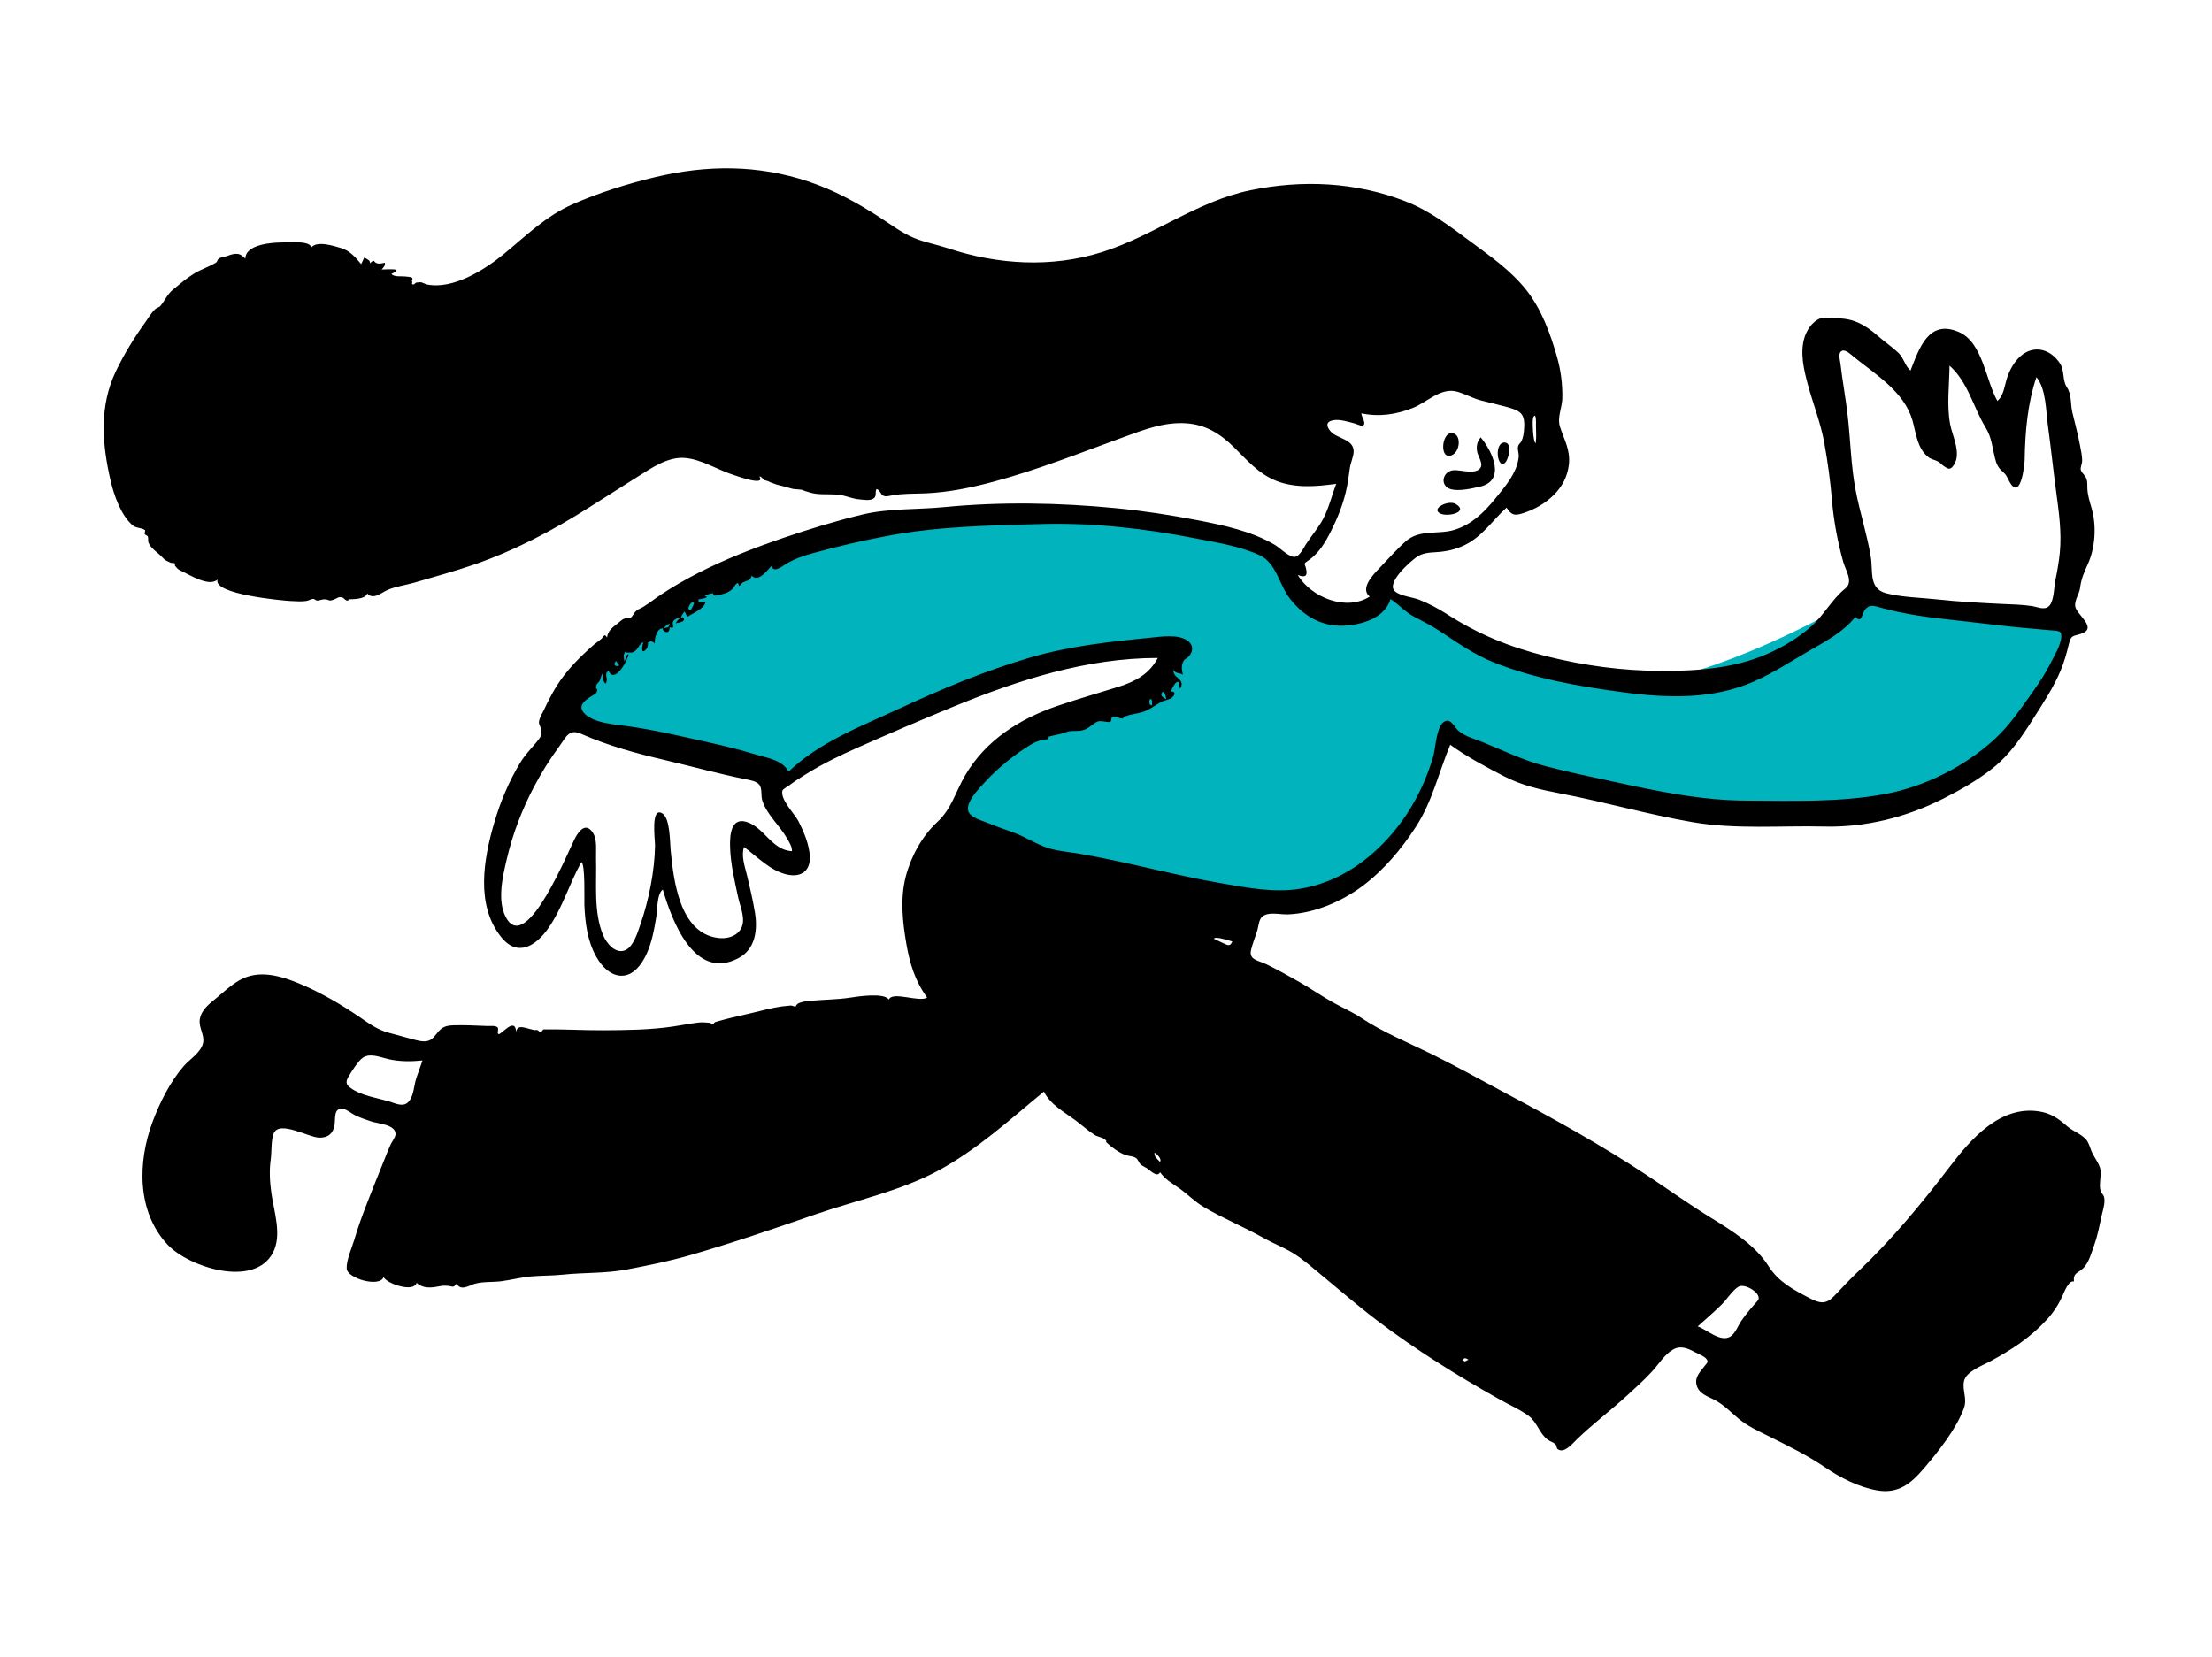 <svg width="698" height="523" viewBox="0 0 698 523" fill="none" xmlns="http://www.w3.org/2000/svg">
<path fill-rule="evenodd" clip-rule="evenodd" d="M177.215 226.22C199.65 232.197 221.843 239.224 244.09 245.858C246.593 246.604 246.586 246.73 248.825 245.383C254.913 241.719 261.117 238.239 267.393 234.905C286.322 224.849 305.78 216.803 326.622 211.684C341.395 208.056 356.415 205.179 371.482 203.066C369.95 207.776 366.977 212.687 363.303 216.005C360.454 218.576 356.571 219.982 353.05 221.361C342.586 225.461 331.63 228.329 321.346 232.886C310.856 237.536 304.229 247.2 302.237 258.413C301.864 260.511 301.887 260.83 303.61 261.888C305.541 263.075 307.889 263.77 310.018 264.495C327.116 270.312 345.145 273.895 362.825 277.426C372.21 279.301 381.629 281.043 391.097 282.447C396.972 283.318 403.181 284.488 409.149 284.14C434.724 282.649 449.882 252.237 457.369 231.667C480.477 244.173 506.988 252.166 532.87 256.022C564.256 260.699 603.791 260.955 628.599 237.85C640.414 226.845 647.67 211.945 653 196.937C635.613 195.448 618.302 192.842 601.058 190.207C598.047 189.746 595.038 189.278 592.029 188.801C590.819 188.609 588.96 187.93 587.722 188.111C585.843 188.383 583.416 190.419 581.752 191.322C568.993 198.24 555.801 204.584 542.113 209.452C534.779 212.06 527.164 214.368 519.387 215.14C511.045 215.969 502.503 214.265 494.446 212.23C474.236 207.125 453.094 198.488 436.238 186.041C432.138 191.882 424.737 195.839 417.679 193.02C409.95 189.933 405.653 181.837 401.511 175.179C400.004 172.755 397.16 172.738 394.354 172.023C386.517 170.026 378.584 168.397 370.613 167.046C344.434 162.61 317.516 161.105 291.094 164.165C265.311 167.152 239.929 175.461 217.195 187.949C207.306 193.382 197.677 199.677 189.46 207.455C184.27 212.367 178.205 218.795 177.215 226.22Z" fill="#00B3BC"/>
<path fill-rule="evenodd" clip-rule="evenodd" d="M255.1 57.288C263.192 59.994 270.492 63.971 277.623 68.601C281.098 70.857 284.574 73.497 288.415 75.094C291.824 76.512 295.546 77.157 299.048 78.321C314.736 83.539 331.758 84.588 347.711 79.572C363.973 74.459 377.776 63.477 394.594 60.032C410.996 56.673 427.675 57.416 443.425 63.499C451.075 66.454 457.526 71.419 464.054 76.254C470.31 80.888 476.873 85.458 481.716 91.643C486.472 97.718 489.218 105.277 491.313 112.627C492.522 116.866 493.079 121.244 492.992 125.653C492.932 128.738 491.299 131.718 492.259 134.7C493.607 138.882 495.569 141.956 495.063 146.612C494.655 150.362 492.949 153.593 490.282 156.225C487.546 158.925 484.272 160.779 480.624 161.951C477.866 162.837 476.994 162.613 475.39 160.21C470.902 164.27 467.695 169.401 462.071 172.082C459.279 173.414 456.419 174.056 453.343 174.251C451.013 174.399 448.875 174.467 446.906 175.882C444.84 177.369 437.288 184 440.177 186.608C441.863 188.129 445.795 188.431 447.938 189.305C450.938 190.528 453.823 192.029 456.546 193.785C466.504 200.21 476.417 204.218 487.934 207.094C499.89 210.08 511.944 211.695 524.279 211.739C535.484 211.78 547.223 210.929 557.614 206.398C562.601 204.222 567.415 201.338 571.495 197.726C575.566 194.122 578.065 189.111 582.248 185.757C584.956 183.586 582.451 180.243 581.615 177.263C579.914 171.201 578.612 164.3 578.095 158.032C577.593 151.942 576.755 145.87 575.672 139.845C574.525 133.457 572.133 127.512 570.444 121.273C569.199 116.673 567.946 111.274 569.39 106.577C570.106 104.246 571.694 101.784 573.952 100.672C575.971 99.677 577.216 100.628 579.025 100.521C584.333 100.209 588.431 102.371 592.436 105.909C594.6 107.82 597.107 109.494 599.169 111.496C600.772 113.053 601.152 115.565 602.862 116.945C605.668 109.79 608.608 100.694 618.126 104.786C625.656 108.024 626.625 120.191 630.278 126.534C632.332 124.845 632.562 121.517 633.361 119.163C634.188 116.726 635.58 114.153 637.544 112.429C641.832 108.665 647.064 110.176 650.016 114.686C651.594 117.097 650.655 119.864 652.221 122.245C653.776 124.606 653.29 127.365 653.925 130.114C654.729 133.6 655.701 137.034 656.349 140.559C656.649 142.188 657.085 144.026 657.009 145.698C656.977 146.391 656.415 147.584 656.589 148.268C656.814 149.164 657.879 149.969 658.269 150.855C658.794 152.046 658.599 152.911 658.659 154.139C658.767 156.35 659.359 158.163 659.994 160.346C661.595 165.845 661.189 172.806 658.819 178.013C657.59 180.713 656.728 182.676 656.363 185.565C656.127 187.43 654.72 189.129 654.805 191.134C654.923 193.924 662.393 198.226 656.496 200.077C654.032 200.85 653.505 200.446 652.832 203.257C652.164 206.048 651.407 208.763 650.312 211.422C647.989 217.064 644.553 222.115 641.311 227.253C637.802 232.815 634.118 238.189 628.933 242.337C624.125 246.182 618.614 249.311 613.127 252.079C601.565 257.911 588.7 261.167 575.719 260.851C561.875 260.514 547.834 261.821 534.116 259.472C520.07 257.067 506.367 253.086 492.379 250.416C486.095 249.216 480.237 247.908 474.52 244.946C468.719 241.941 462.932 238.873 457.625 235.041C453.968 243.795 452 252.921 446.758 260.974C442.183 268.003 436.664 274.611 429.91 279.651C423.312 284.575 414.691 288.258 406.384 288.575C403.849 288.671 399.951 287.559 398.132 289.467C397.222 290.422 397.129 292.319 396.768 293.545C396.154 295.632 395.263 297.667 394.768 299.787C394.019 303.001 397.04 303.051 399.687 304.356C403.237 306.106 406.704 308.018 410.136 309.986C413.642 311.999 416.986 314.313 420.498 316.294C423.513 317.995 426.627 319.307 429.53 321.233C436.391 325.788 443.908 328.825 451.275 332.43C459.162 336.289 466.833 340.595 474.584 344.718C489.936 352.885 505.335 361.361 519.829 370.987C526.595 375.48 533.099 380.158 540.038 384.407C546.509 388.371 553.897 393.012 558.017 399.515C561.229 404.587 565.845 406.99 571.157 409.754C574.288 411.383 576.225 411.691 578.767 409.025C581.263 406.409 583.674 403.807 586.307 401.31C597.103 391.076 606.338 379.873 615.341 368.088C622.024 359.339 631.188 348.834 643.463 350.751C647.143 351.326 649.587 353.037 652.309 355.444C654.155 357.078 657.492 358.147 658.723 360.262C659.434 361.483 659.732 363.049 660.447 364.331C661.197 365.671 662.128 366.978 662.629 368.443C663.476 370.923 661.65 374.863 663.471 376.883C664.805 378.362 663.565 381.846 663.201 383.517C662.528 386.608 661.957 389.746 660.894 392.731C660.056 395.081 659.233 398.301 657.469 400.135C655.895 401.771 654.049 401.611 654.461 404.444C652.757 403.878 651.293 407.952 650.812 408.98C649.521 411.74 648.112 414.008 646.033 416.296C640.777 422.08 634.759 425.993 627.942 429.67C625.455 431.011 620.299 432.877 619.721 435.977C619.167 438.954 620.867 441.372 619.672 444.552C617.186 451.168 611.597 458.143 607.035 463.481C602.933 468.282 598.953 471.49 592.374 470.363C586.545 469.365 580.779 466.393 575.928 463.098C570.086 459.128 563.897 456.144 557.588 452.993C554.483 451.443 551.376 450.011 548.685 447.784C546.184 445.714 544.014 443.382 541.115 441.844C539.049 440.748 536.352 439.973 535.491 437.534C534.552 434.875 536.267 433.215 537.725 431.309C538.705 430.03 539.246 429.832 538.401 428.804C537.726 427.984 535.872 427.289 534.941 426.79C532.688 425.581 530.437 424.525 528.028 425.852C525.342 427.333 523.506 430.394 521.493 432.619C519.081 435.283 516.372 437.711 513.727 440.141C508.48 444.962 502.731 449.281 497.607 454.215C496.434 455.343 494.126 458.203 492.193 457.662C490.765 457.262 491.516 456.415 490.78 455.763C489.987 455.061 489.315 455.053 488.3 454.293C485.778 452.406 485.007 448.787 482.361 446.833C479.642 444.825 476.284 443.381 473.339 441.728C459.898 434.183 446.806 426.045 434.52 416.718C428.36 412.042 422.542 406.967 416.575 402.055C413.766 399.743 410.918 397.209 407.795 395.33C404.945 393.617 401.78 392.419 398.877 390.775C392.659 387.254 386.007 384.559 379.852 380.924C376.958 379.214 374.813 376.918 372.121 375.014C369.764 373.348 367.801 372.36 366.048 369.933C365.214 371.766 362.927 369.375 362.102 368.814C361.451 368.37 360.618 368.058 360.016 367.552C359.409 367.042 359.042 365.908 358.582 365.554C357.562 364.77 356.377 364.949 355.008 364.458C353.177 363.802 350.764 362.055 349.357 360.72C348.383 359.797 349.972 360.523 348.326 359.391C347.561 358.864 346.247 358.723 345.387 358.164C343.345 356.84 341.47 355.14 339.519 353.678C335.987 351.033 331.417 348.624 329.412 344.499C318.64 353.335 308.238 362.926 295.868 369.539C283.92 375.926 270.1 378.827 257.344 383.234C244.217 387.768 230.96 392.326 217.613 396.17C211.125 398.037 204.434 399.379 197.802 400.642C190.999 401.937 184.291 401.551 177.465 402.283C174.109 402.642 170.749 402.526 167.395 402.851C164.306 403.15 161.31 403.933 158.243 404.341C155.539 404.701 152.489 404.397 149.888 405.132C147.98 405.671 145.46 407.582 144.063 405.095C143.039 406.627 142.714 405.904 141.381 405.806C139.959 405.701 139.531 405.763 138.139 406.029C135.875 406.461 133.377 406.628 131.455 404.851C130.576 408.034 122.056 405.139 121.04 403.035C119.896 406.405 109.546 403.498 109.396 400.334C109.27 397.657 111.05 393.806 111.785 391.291C112.984 387.185 114.47 383.169 116.022 379.186C117.665 374.974 119.35 370.776 121.039 366.582C121.782 364.739 122.483 362.867 123.33 361.069C123.746 360.187 124.828 358.872 124.81 357.853C124.758 354.877 119.418 354.665 117.161 353.923C115.453 353.361 113.72 352.769 112.098 351.99C110.921 351.425 109.509 350.127 108.206 349.947C105.221 349.535 105.897 352.91 105.573 354.983C105.156 357.651 103.685 359.024 100.856 359.043C97.551 359.066 88.128 353.388 86.35 357.716C85.516 359.743 85.743 363.632 85.437 365.81C84.936 369.381 85.135 372.933 85.624 376.494C86.428 382.357 89.08 389.774 86.094 395.394C80.133 406.619 59.463 399.854 52.866 392.789C43.15 382.384 43.433 366.791 48.089 354.193C50.352 348.066 53.632 341.501 57.919 336.518C59.823 334.304 63.446 332.168 64.075 329.126C64.597 326.603 62.634 324.278 63.047 321.692C63.538 318.623 66.137 316.762 68.364 314.9C70.683 312.963 72.939 310.851 75.582 309.35C81.697 305.879 88.632 307.975 94.712 310.524C101.36 313.311 107.728 317.049 113.667 321.118C116.607 323.131 119.099 324.943 122.585 325.918C125.258 326.666 127.958 327.4 130.643 328.101C133.177 328.763 135.312 329.256 137.091 327.068C139.048 324.66 139.696 323.686 143.083 323.583C146.69 323.473 150.3 323.674 153.904 323.812C154.665 323.841 156.394 323.604 156.994 324.238C157.53 324.803 156.755 325.981 157.253 326.339C158.039 326.903 162.508 320.596 162.891 325.701C163.135 323.223 165.738 324.423 167.189 324.749C167.717 324.868 168.244 325.008 168.767 325.124C169.334 324.935 169.806 325.08 170.179 325.558C170.775 325.685 171.179 325.458 171.389 324.877C177.696 324.785 184.058 325.182 190.38 325.149C197.691 325.11 205.044 325.039 212.286 323.981C214.969 323.589 217.654 323.048 220.341 322.719C221.573 322.57 222.606 322.7 223.808 322.78C224.247 322.863 224.644 323.044 225.001 323.325C225.184 322.964 225.458 322.691 225.82 322.505C230.42 321.159 235.152 320.247 239.826 319.072C243.098 318.25 245.841 317.615 249.098 317.383L249.715 317.344L251.024 317.73C251.216 317.263 251.527 316.9 251.959 316.639C253.021 316.204 253.922 316.036 255.067 315.92C259.622 315.455 264.092 315.503 268.398 314.838C270.666 314.487 278.952 313.203 280.48 315.45C281.652 312.714 290.089 316.439 292.56 314.823C288.726 309.598 287.055 304.008 285.97 297.69C284.787 290.808 284.044 283.569 285.793 276.714C287.405 270.398 290.916 263.915 295.714 259.471C300.355 255.173 301.444 250.033 304.54 244.729C310.991 233.678 321.62 226.927 333.461 222.85C339.909 220.629 346.465 218.782 352.969 216.742C358.252 215.085 362.675 212.714 365.347 207.645C342.853 207.645 321.328 214.615 300.732 223.069C290.486 227.275 280.286 231.651 270.167 236.151C265.015 238.441 259.922 240.891 255.116 243.849L253.788 244.666C252.239 245.623 250.7 246.603 249.256 247.706C248.912 247.97 247.032 249.065 246.922 249.431C246.063 252.274 250.794 256.848 252.023 259.287C253.695 262.609 255.333 266.493 255.539 270.238C255.783 274.717 252.924 276.958 248.519 276.039C243.131 274.915 239.052 270.429 234.774 267.31C233.82 270.172 235.053 273.465 235.721 276.254C236.637 280.08 237.547 283.964 238.199 287.845C239.12 293.332 238.466 299.524 233.002 302.399C219.078 309.724 211.979 290.396 209.152 280.741C207.24 282.118 207.463 287.164 207.111 289.273C206.436 293.333 205.661 297.691 203.857 301.419C202.474 304.273 200.125 307.607 196.668 307.915C192.918 308.248 189.896 305.027 188.216 302.055C185.314 296.92 184.63 291.195 184.401 285.439C184.349 284.171 184.717 272.43 183.435 272.096C179.662 278.848 177.558 286.356 173.127 292.795C169.244 298.439 163.4 302.266 158.149 295.741C150.018 285.637 152.62 271.034 155.951 259.666C157.888 253.055 160.525 246.744 164.079 240.832C165.553 238.38 167.337 236.54 169.167 234.379C170.676 232.596 171.257 231.759 170.606 229.704C170.227 228.507 169.869 228.463 170.207 227.138C170.45 226.188 171.179 225.019 171.596 224.137C172.787 221.615 174.038 219.127 175.498 216.747C178.618 211.665 182.866 207.436 187.33 203.516L187.778 203.123L187.757 203.143C187.469 203.407 189.558 201.817 189.515 201.814L189.504 201.818L189.558 201.785C190.329 201.282 190.622 199.628 191.499 201.104L191.563 201.215C191.7 199.043 193.53 197.808 195.101 196.591C195.686 196.138 196.271 195.508 196.981 195.237C197.475 195.048 198.624 195.233 198.982 194.97C199.678 194.458 200.018 193.445 200.679 192.842C201.342 192.24 202.257 191.958 203.011 191.498C204.859 190.371 206.557 188.991 208.36 187.79C212.189 185.238 216.187 182.938 220.284 180.843C228.903 176.433 238.05 172.885 247.205 169.756C255.273 166.998 263.635 164.443 271.922 162.434C280.427 160.371 289.366 160.885 298.053 160.037C315.758 158.308 334.447 158.657 352.143 160.382C360.817 161.228 369.441 162.551 377.995 164.204C386.291 165.807 394.92 167.631 402.289 171.965C403.859 172.889 406.696 175.85 408.538 175.741C410.088 175.65 411.433 172.793 412.161 171.668C413.891 168.994 416.066 166.537 417.537 163.72C419.346 160.25 420.273 156.35 421.635 152.699C415.321 153.569 408.69 154.133 402.629 151.716C397.141 149.527 393.443 145.153 389.343 141.114C385.025 136.86 380.4 133.978 374.223 133.587C367.216 133.143 360.896 135.655 354.451 137.996C340.833 142.943 327.218 148.378 313.203 152.109C306.354 153.933 299.312 155.372 292.215 155.696C288.602 155.861 284.945 155.699 281.371 156.365C279.889 156.641 279.444 156.872 278.273 156.218C278.431 156.307 276.781 153.566 276.454 154.633C276.138 155.661 276.654 156.465 275.753 157.24C274.693 158.149 272.395 157.707 271.168 157.602C269.33 157.445 267.865 156.822 266.096 156.407C263.36 155.767 260.295 156.189 257.508 155.839C256.213 155.676 255.273 155.35 254.108 154.992C252.887 154.616 253.674 154.664 252.416 154.504C251.302 154.362 250.672 154.509 249.323 154.071C248.118 153.679 247.003 153.41 245.77 153.122C244.641 152.86 243.729 152.388 242.679 152.081C243.999 152.467 240.984 151.273 241.114 151.591L241.126 151.611L241.115 151.6C240.788 151.232 240.409 150.492 239.761 150.377L239.628 150.362C241.76 153.632 232.387 150.177 231.766 149.988C226.586 148.414 221.28 144.84 215.867 144.511C210.583 144.19 205.458 147.787 201.204 150.456C196.066 153.678 190.952 156.927 185.834 160.182C174.522 167.377 162.272 173.812 149.576 178.185C143.401 180.312 137.074 182.017 130.81 183.859C127.986 184.69 124.902 185.031 122.204 186.222C120.379 187.027 117.75 189.435 115.907 187.302C115.165 189.168 111.56 189.073 110.032 189.131C109.797 189.14 110.175 189.587 109.637 189.55C108.845 189.494 108.633 188.726 108.009 188.565C106.742 188.24 106.61 188.727 105.355 189.211C103.724 189.84 104.034 189.296 102.592 189.147C101.767 189.062 100.892 189.515 100.065 189.541C99.729 189.552 99.288 188.993 98.802 189.001C98.335 189.01 97.239 189.568 96.62 189.66C95.07 189.893 93.245 189.738 91.682 189.669C89.446 189.569 67.046 187.574 68.653 182.895C65.958 185.379 59.706 181.319 56.896 180.029C55.85 179.549 55.782 179.082 55.193 178.541C55.356 177.891 55.077 177.601 54.356 177.67C54.202 177.652 54.048 177.635 53.894 177.618C52.66 176.989 52.22 177.003 51.237 175.901C49.926 174.429 47.514 173.098 46.834 171.181C46.652 170.666 46.846 169.777 46.66 169.373C46.423 168.854 45.798 168.914 45.654 168.493C45.603 168.346 45.845 167.381 45.827 167.365C44.694 166.417 43.096 166.867 41.782 165.729C38.153 162.582 35.962 156.27 34.918 151.788C32.187 140.064 31.254 128.276 36.555 117.188C39.132 111.796 42.287 106.669 45.77 101.818C46.734 100.476 47.743 98.705 48.973 97.573C49.525 97.064 50.248 96.96 50.517 96.655C51.954 95.031 52.699 92.943 54.624 91.362C56.768 89.602 58.882 87.792 61.25 86.336C63.423 84.999 66.129 84.137 68.121 82.886C68.668 82.543 68.48 82.002 69.074 81.594C69.703 81.162 70.517 81.128 71.23 80.918C72.076 80.669 73.125 80.211 74.003 80.135C75.642 79.993 76.192 80.462 77.429 81.625C77.429 77.149 85.679 76.526 89.016 76.518C90.556 76.514 98.294 75.824 98.146 78.18C99.909 75.853 105.268 77.584 107.599 78.282C110.396 79.119 112.166 81.167 113.96 83.354C114.293 82.661 114.626 81.967 114.96 81.274C115.469 81.629 117.191 82.22 116.636 83.158C118.652 81.381 117.515 82.845 119.242 83.161C120 83.3 120.654 83.02 121.452 82.925C121.519 83.978 121.061 84.319 120.409 85.053C121.972 85.083 127.982 84.459 123.534 86.422C124.129 87.484 126.949 87.111 127.941 87.254C128.466 87.33 129.776 87.357 130.089 87.741C130.296 87.994 129.933 88.692 129.979 88.754C130.403 89.329 129.522 89.623 130.392 89.79C130.606 89.831 131.283 89.151 131.436 89.154C132.564 89.172 131.773 88.948 132.969 89.12C133.391 89.181 134.201 89.662 134.743 89.773C142.913 91.443 152.9 85.159 158.835 80.294C165.928 74.481 172.102 68.268 180.63 64.494C188.879 60.845 198.069 57.967 206.836 55.88C223.049 52.02 239.149 51.953 255.1 57.288ZM461.479 429.246C461.742 429.385 462.004 429.525 462.267 429.664C462.64 429.475 463.014 429.286 463.388 429.097C462.316 428.589 462.243 428.366 461.479 429.246ZM548.546 406.094C546.581 407.333 544.894 410.131 543.173 411.801C540.758 414.145 538.233 416.373 535.712 418.602C538.618 419.609 542.834 423.686 545.979 421.839C547.536 420.924 548.52 418.234 549.506 416.808C551.031 414.598 552.814 412.525 554.607 410.53C556.455 408.474 550.606 404.794 548.546 406.094ZM364.303 363.78C365.082 364.107 366.787 365.985 365.996 366.643C365.194 365.716 364.118 365.047 364.303 363.78ZM114.171 334.058C112.749 335.286 111.145 337.85 110.154 339.464C109.038 341.283 108.999 342.2 110.703 343.413C113.996 345.759 118.78 346.448 122.599 347.542C124.638 348.126 127.158 349.596 128.89 347.738C130.605 345.9 130.61 342.474 131.381 340.194C132.006 338.347 132.675 336.516 133.324 334.678C129.724 335.04 126.104 335.065 122.565 334.26C119.996 333.676 116.443 332.096 114.171 334.058ZM176.348 235.746C173.442 239.69 170.849 243.867 168.563 248.199C164.779 255.369 161.839 262.982 159.976 270.874C158.656 276.466 156.727 284.327 159.741 289.691C166.309 301.377 179.639 267.644 181.674 264.115C182.885 262.015 184.765 259.761 186.848 262.462C188.556 264.679 188 268.231 188.079 270.842C188.314 278.599 187.231 287.89 190.336 295.19C191.355 297.585 194.054 301.046 197.101 299.957C199.832 298.981 201.197 294.281 202.041 291.86C204.713 284.201 206.608 274.84 206.694 266.735C206.711 265.107 205.249 254.343 209.019 256.725C211.486 258.281 211.385 265.838 211.624 268.311C212.561 277.972 214.471 294.377 226.469 296.003C229.11 296.361 232.1 295.737 233.646 293.364C235.569 290.416 233.635 286.452 232.962 283.353C231.801 278.012 230.486 272.505 230.37 267.006C230.299 263.635 230.631 258.031 235.371 259.332C241.082 260.899 243.498 268.363 249.912 268.613C249.918 267.111 249.086 265.887 248.381 264.632C246.099 260.575 241.942 257.101 240.535 252.614C240.074 251.141 240.553 248.927 239.641 247.7C238.778 246.542 236.832 246.245 235.531 245.983C226.868 244.235 218.352 241.868 209.729 239.853C200.511 237.7 191.965 235.372 183.332 231.58C179.443 229.872 178.555 232.753 176.348 235.746ZM383.032 296.253C384.304 296.857 385.565 297.485 386.852 298.056C387.971 298.554 388.41 298.157 388.856 297.113C388.048 296.946 383.502 295.332 383.032 296.253ZM328.448 165.388C311.964 165.871 295.849 166.082 279.603 169.208C271.833 170.703 264.216 172.436 256.596 174.559C253.377 175.456 250.539 176.391 247.732 178.18C246.689 178.845 243.926 180.932 243.502 178.546C242.114 179.875 239.408 183.931 237.189 181.678C236.8 183.306 235.588 183.256 234.404 183.81C233.988 184.005 233.761 184.667 233.225 184.908C233.09 184.967 233.045 184.037 232.849 184.021C232.142 183.965 231.584 185.452 231.178 185.832C230.2 186.741 229.284 187.157 227.987 187.487C227.424 187.675 226.847 187.796 226.256 187.849C225.56 188.134 225.143 187.929 225.005 187.234C224.045 187.249 223.342 187.598 222.336 188.053C224.507 188.55 220.855 189.097 220.369 189.152C220.309 190.773 221.696 189.746 222.591 190.082C222.177 192.116 218.403 193.668 216.851 194.666C216.586 194.102 216.32 193.538 216.055 192.975C215.625 193.39 215.292 193.867 215.055 194.407C214.894 195.061 214.43 195.287 213.661 195.086C212.941 195.656 212.833 195.392 212.391 196.196C211.933 197.028 213.286 198.649 211.321 197.951C211.321 200.717 208.749 199.041 209.2 198.323C207.255 198.135 206.424 201.693 206.642 203.08C205.712 202.159 205.142 202.276 204.207 202.995L204.125 203.06L204.174 203.025C204.893 202.539 204.153 204.526 204.218 204.503L204.226 204.495C202.251 207.096 202.437 204.184 203.048 202.649C201.709 203.185 201.456 204.636 200.382 205.454C199.425 206.183 199.156 205.845 198.333 205.953C197.066 206.121 197.449 205.08 196.893 206.474C196.658 207.066 197.014 208.124 197.014 208.769C197.564 208.019 197.356 206.832 198.348 206.402C198.052 208.577 193.819 216.047 192.039 211.645C190.308 212.846 192.216 214.163 191.079 215.773C190.234 214.959 190.032 213.663 190.126 212.553C189.595 213.258 189.612 214.15 189.197 214.864C188.763 215.608 188.309 215.668 188.1 216.477C187.783 217.705 188.866 217.103 188.294 218.407C188.007 219.061 186.663 219.634 186.134 220.002C184.281 221.292 182.408 222.786 184.206 224.93C187.022 228.285 194.442 228.669 198.427 229.233C206.924 230.436 215.205 232.433 223.577 234.283C228.619 235.398 233.556 236.639 238.501 238.126C242.052 239.192 246.956 239.855 248.83 243.528C258.727 234.074 271.925 229.142 284.14 223.472C297.371 217.331 311.034 211.63 325.05 207.526C337.477 203.887 350.222 202.506 363.06 201.251C366.443 200.92 371.659 200.074 374.674 202.15C376.536 203.432 376.622 205.373 375.197 207.087C374.425 208.016 373.592 207.775 373.12 209.431C372.755 210.712 372.955 211.681 373.29 212.949C372.434 212.279 370.901 212.678 370.463 211.496L370.42 211.363L370.379 211.504C369.794 213.811 373.878 214.13 372.626 216.896L372.544 217.065C372.111 217.91 372.11 215.199 371.729 215.18C370.693 215.126 369.844 217.543 369.418 218.213C371.345 218.213 370.612 219.613 369.578 220.32C368.84 220.825 367.595 220.971 366.737 221.388C365.027 222.222 363.523 223.443 361.769 224.238C359.848 225.109 358.159 225.163 356.251 225.68C355.956 225.759 354.784 226.198 354.665 226.208C354.504 226.222 354.467 226.717 354.329 226.736C353.11 226.908 352.188 225.777 351.008 226.238C350.556 226.415 350.79 227.518 350.398 227.768C349.966 228.043 348.739 227.691 348.216 227.662C346.956 227.59 346.763 227.424 345.763 228.007C344.046 229.01 343.171 230.365 340.855 230.611C339.045 230.803 337.878 230.462 336.155 231.14C334.411 231.826 332.76 231.978 331.06 232.437C330.845 232.496 330.788 233.232 330.612 233.283C330.05 233.449 329.378 233.322 328.841 233.487C327.607 233.867 326.606 234.204 325.46 234.885C320.424 237.875 314.883 242.363 310.934 246.673C309.131 248.64 304.103 253.596 305.743 256.443C306.795 258.271 310.426 259.159 312.237 259.93C314.939 261.082 317.732 261.92 320.463 262.986C323.858 264.313 326.938 266.374 330.402 267.529C333.745 268.643 337.321 268.863 340.774 269.458C355.715 272.033 370.351 276.172 385.3 278.74C393.499 280.148 401.868 281.829 410.195 280.501C417.534 279.331 424.561 276.089 430.422 271.558C441.089 263.314 448.521 251.608 452.259 238.732C453.031 236.072 453.193 229.418 455.684 227.79C457.759 226.435 458.847 229.422 460.194 230.602C462.381 232.519 465.587 233.26 468.219 234.354C474.734 237.061 480.653 239.919 487.538 241.75C494.52 243.605 501.598 245.061 508.656 246.591C522.962 249.693 536.618 252.626 551.322 252.674C565.873 252.72 580.479 253.267 594.869 250.59C607.456 248.248 620.116 241.85 629.525 233.163C634.277 228.777 637.942 223.237 641.678 218.001C643.682 215.192 645.545 212.281 647.11 209.204C648.26 206.942 650.238 203.667 650.441 201.103C650.621 198.811 649.28 199.137 646.988 198.903C643.464 198.543 639.924 198.315 636.397 197.953C629.283 197.224 622.194 196.294 615.084 195.539C607.828 194.768 600.62 193.723 593.571 191.803C591.463 191.228 589.906 190.505 588.418 192.55C587.459 193.867 587.476 196.872 585.474 194.666C581.626 199.521 575.998 202.428 570.739 205.475C565.05 208.771 559.52 212.399 553.488 215.061C540.495 220.798 526.176 220.343 512.386 218.505C498.376 216.637 484.177 214.228 471.011 208.901C464.972 206.458 459.783 202.741 454.368 199.195C451.817 197.524 449.172 196.15 446.463 194.758C443.41 193.189 441.544 190.863 438.783 189.049C436.922 195.103 429.765 197.184 424.112 197.454C417.053 197.792 411.347 194.425 407.067 188.957C403.513 184.417 402.822 177.627 397.321 175.142C391.045 172.308 383.689 171.181 376.972 169.863C361.198 166.768 344.522 164.916 328.448 165.388ZM362.898 220.508C363.805 221.181 363.505 220.811 363.505 222.602C362.451 222.648 362.611 221.205 362.898 220.508ZM366.482 218.959C366.177 219.67 367.55 220.523 367.992 220.634C368.019 220.405 367.349 216.943 366.482 218.959ZM194.346 208.56C193.502 209.782 193.979 210.53 195.32 210.05L195.431 210.008L194.346 208.56ZM211.299 196.817L210.496 197.156C210.117 197.518 209.739 197.879 209.361 198.24C210.464 198.025 211.231 198.191 211.299 196.817ZM215.746 195.101C215.194 193.975 213.294 196.209 213.252 196.732C213.695 196.47 216.39 196.413 215.746 195.101ZM217.53 191.121C217.068 191.77 217.162 192.29 217.812 192.682C218.351 191.962 218.761 191.175 219.039 190.321C218.32 189.798 217.786 190.505 217.53 191.121ZM581.266 110.714C579.875 111.337 580.602 113.485 580.738 114.649C581.383 120.192 582.41 125.68 583.046 131.222C583.94 139.017 584.066 146.906 585.53 154.631C586.866 161.676 589.118 168.517 590.308 175.594C591.103 180.329 589.585 185.8 595.238 187.236C600.322 188.528 606.118 188.598 611.33 189.166C618.044 189.898 624.768 190.257 631.512 190.584C634.704 190.737 637.994 190.778 641.155 191.261C643.017 191.546 645.335 192.779 646.767 191.058C648.16 189.384 648.164 185.123 648.598 182.986C649.172 180.165 649.688 177.329 649.969 174.461C650.606 167.969 649.669 161.539 648.808 155.111C647.881 148.181 647.17 141.222 646.211 134.299C645.592 129.837 645.663 122.63 642.589 119.029C639.786 127.39 639.027 136.269 638.886 145.036C638.856 146.918 637.623 157.736 634.346 152.462C633.435 150.996 633.42 150.158 632.005 148.918C630.545 147.64 630.035 146.618 629.541 144.682C628.647 141.176 628.503 138.094 626.569 134.941C622.633 128.525 621.037 120.581 615.176 115.402C615.117 121.422 614.246 127.934 615.366 133.881C616.071 137.618 618.958 142.997 616.578 146.694C615.391 148.539 614.705 147.988 613.308 147.062C612.413 146.468 612.55 146.192 611.426 145.597C610.354 145.031 609.51 145.057 608.495 144.266C604.903 141.466 604.619 136.6 603.444 132.571C600.852 123.678 591.892 118.185 585.03 112.684C584.283 112.085 582.414 110.2 581.266 110.714ZM445.86 128.732C440.599 130.831 435.175 131.63 429.585 130.445C429.589 131.672 431.362 133.666 429.993 134.371C429.666 134.539 427.803 133.734 427.441 133.64C425.425 133.118 422.708 132.219 420.6 132.648C418.37 133.101 418.447 134.544 419.905 136.179C421.95 138.473 427.085 138.566 427.143 142.373C427.168 144.019 426.152 146.081 425.934 147.779C425.61 150.317 425.255 152.836 424.658 155.329C423.632 159.615 421.971 163.692 419.991 167.623C418.286 171.01 416.212 174.539 413.036 176.752C410.966 178.194 411.764 177.543 412.17 179.669C412.442 181.093 412.396 182.154 410.556 181.802C410.204 181.694 409.852 181.586 409.5 181.478C413.816 188.544 424.731 192.998 432.204 188.282C429.053 185.745 433.33 181.321 435.135 179.447C437.839 176.64 440.674 173.409 443.573 170.846C448.013 166.922 453.824 168.831 459.076 167.181C464.393 165.51 468.26 161.741 471.696 157.528C474.758 153.777 478.815 149.186 479.229 144.107C479.31 143.113 478.827 141.947 479.003 141.007C479.181 140.048 479.763 139.923 480.066 139.296C480.687 138.004 480.838 136.674 480.937 135.195C481.258 130.368 479.723 129.61 475.186 128.363C472.542 127.636 469.861 127.065 467.213 126.355C464.685 125.677 462.431 124.373 459.939 123.646C454.692 122.114 450.48 126.889 445.86 128.732ZM459.381 159.064C463.554 161.594 456.976 163.213 454.547 162.095C451.267 160.584 457.051 157.652 459.381 159.064ZM467.241 138.035C471.029 142.556 475.239 151.745 466.944 153.605C464.384 154.179 460.423 155.107 457.848 154.403C454.171 153.397 455.131 148.603 458.799 148.393C460.972 148.268 465.959 149.986 467.25 147.464C467.951 146.097 466.358 143.924 466.116 142.559C465.805 140.803 466.089 139.399 467.241 138.035ZM241.126 151.611L241.129 151.616C241.143 151.635 241.164 151.657 241.193 151.683L241.208 151.695L241.18 151.669L241.126 151.611ZM474.743 139.651C477.374 139.645 476.07 145.227 474.765 146.181C472.422 147.891 471.422 139.658 474.743 139.651ZM457.403 143.86C454.35 144.23 455.038 136.932 457.819 136.708C461.469 136.413 460.932 143.433 457.403 143.86ZM483.807 131.748C483.442 132.492 483.721 139.732 484.596 139.869C484.831 138.1 484.701 136.322 484.676 134.546L484.672 134.097C484.693 134.125 484.837 129.65 483.807 131.748Z" fill="black"/>
</svg>
